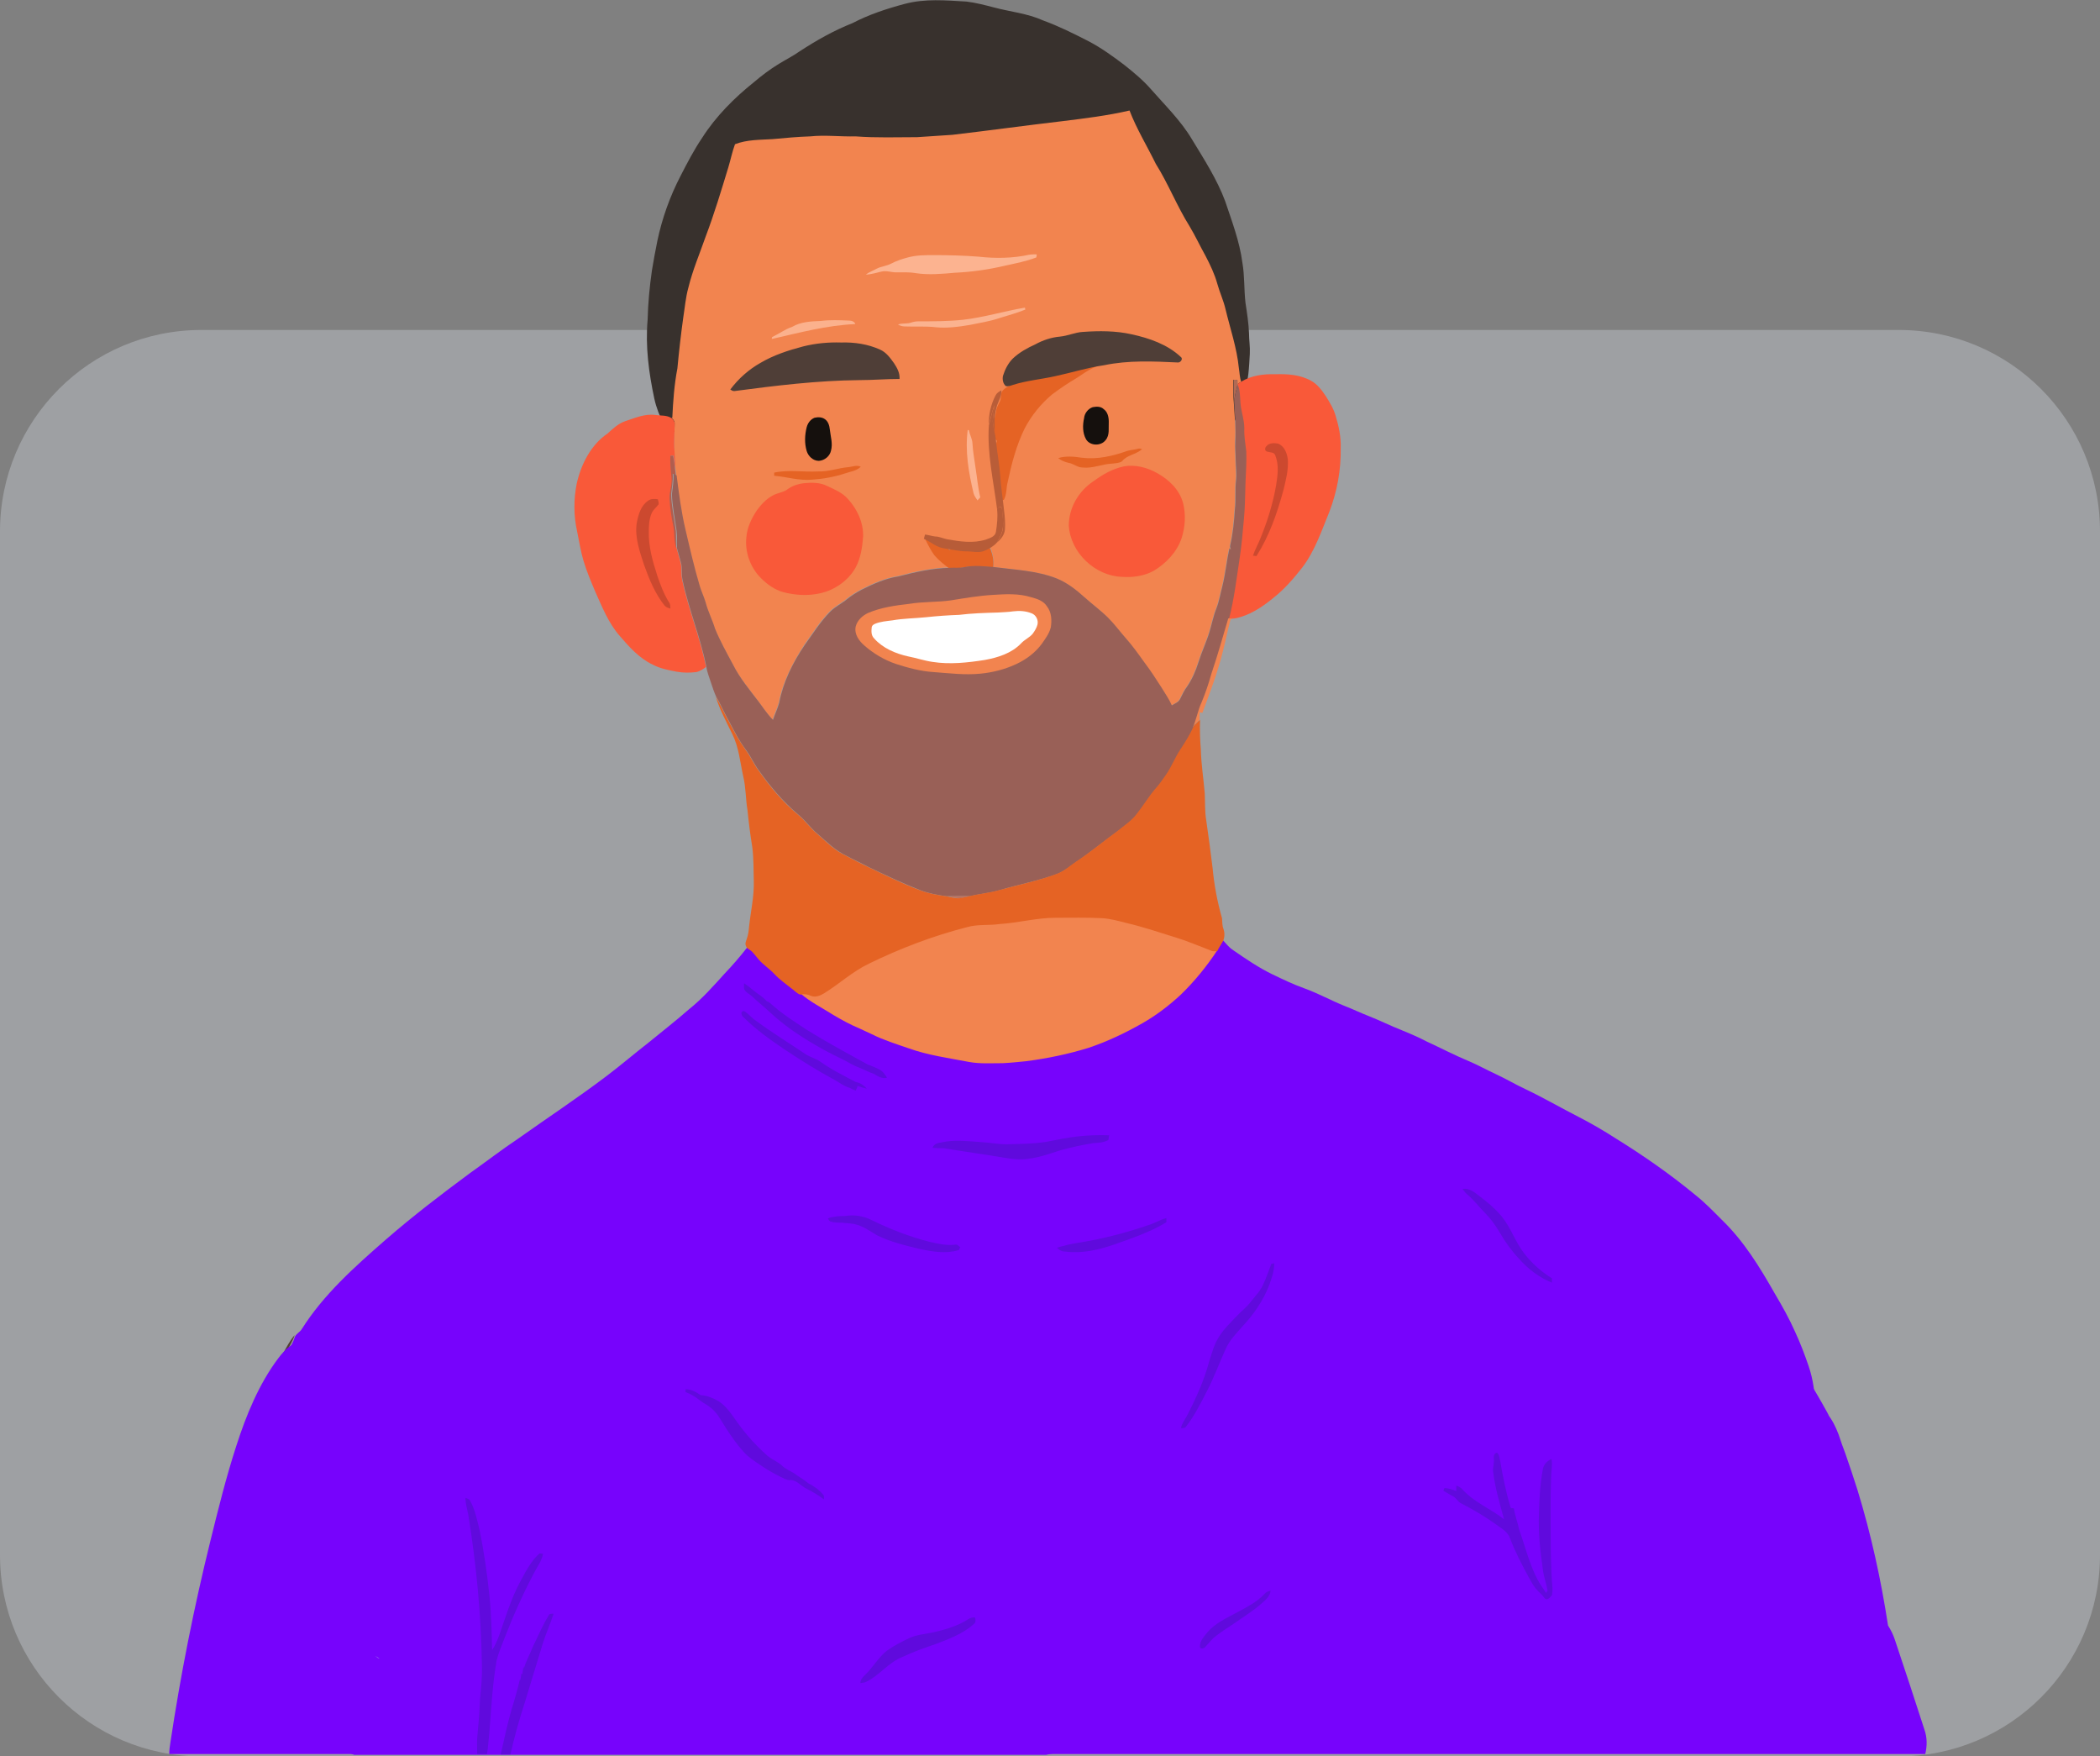 <svg version="1.1" id="Layer_1" xmlns="http://www.w3.org/2000/svg" x="0" y="0" viewBox="0 0 536 448.2" style="enable-background:new 0 0 536 448.2" xml:space="preserve"><rect x="0" y="0" width="536" height="448.2" fill="#808080" stroke="none"/><style>.st3{fill:#7703fc}.st6{fill:#f2844f}.st7{fill:#e56324}.st8{fill:#f95939}.st15{fill:#4f3e37}.st16{fill:#b95d38}.st17{fill:#15100d}.st18{fill:#cc492f}.st20{fill:#600add}</style><g style="opacity:.35"><path d="M484.6 448.2H51.4C23 448.2 0 425.2 0 396.8V135.6c0-28.4 23-51.4 51.4-51.4h433.2c28.4 0 51.4 23 51.4 51.4v261.2c0 28.4-23 51.4-51.4 51.4z" style="fill:#d6dce5"/></g><path d="M230.9 1c5.2-1.4 10.5-.9 15.8-.6 2.4.3 4.7.9 7 1.5 4.1 1.1 8.5 1.5 12.5 3.3 4.1 1.5 7.9 3.4 11.8 5.4 3.2 1.7 6.1 3.8 9 6 2.4 1.9 4.8 3.9 6.8 6.2 3.6 4.1 7.6 8 10.4 12.7 3.1 5.1 6.4 10.2 8.5 15.8 1.7 5.1 3.7 10.3 4.4 15.7.6 3.4.4 6.9.8 10.3.4 2.6.8 5.2.9 7.8 0 1.7.3 3.4.2 5.2-.2 3.4-.3 6.9-1.5 10.1-.5 1.4-1.1 2.7-1.5 4.2-.3 1.1-.4 2.2-1 3.1-.4.2-1.1.3-1.4-.2-.6-1.2-.4-2.6-.5-3.9-.1-1.2-.1-2.4-.2-3.7 0-.8-1.1-1.1-.9-2 .3-1.7.3-3.4.2-5.1-.4-.1-.8-.3-1.3-.4 0-2.4-.5-4.7-.8-7.1-.5-3.1-1.1-6.3-1.7-9.4-.4.2-.9.4-1.3.5-.7-.5-.6-1.4-.8-2.1-.1-.9-.5-1.7-.9-2.4-3.7-7.3-7.3-14.7-11.8-21.6-.6-.9-1.7-1.4-2.3-2.4-1.5-2.4-2.9-4.7-4.6-7-.7-1-1.5-2-2-3.1-.4-.8-.1-1.6-.2-2.4-1.2-.9-2.2-2.1-3.4-2.9-.7 1-1.6 1.9-2.7 2.4-3.6.9-7.2-1.2-10.8-.5-2 .4-4.1.3-6.1.5-.8.6-1.5 1.4-2.5 1.7-1.8.7-3.9.8-5.8 1-7.2.8-14.4 1.4-21.5 1.8-4.3.1-8.7.1-13 0-1.3-.1-2.6-.2-3.8-.7-.8-.3-1.5-.9-2.1-1.4-1.4.8-2.5 2-4.2 2.3-2 .6-4.1-.6-5.3-2.1-1.1.1-2.1.4-3.2.6-.9 0-1.2.9-1.6 1.5-5.7 9.2-11 18.7-14.8 28.9-1.6 4.1-2.9 8.3-3.9 12.5-1.5 5.8-2.4 11.8-3.2 17.7-.2 1.2-.3 2.5-1 3.6-.5.8-1.3 1.2-2 1.7.2 1.3.9 2.5.8 3.9 0 1.3-1.3 2.5-2.6 2.3-1-.1-1.8-.9-2.3-1.8-1.1-2.1-2-4.4-2.5-6.7-1.4-6.6-2.3-13.3-1.7-20.1.1-4.2.5-8.4 1.1-12.6.4-2.5.9-5.1 1.4-7.6 1.2-5.7 3.2-11.3 5.9-16.5 1.7-3.3 3.4-6.6 5.5-9.7 3.5-5.5 8.2-10.2 13.2-14.2 2-1.7 4.1-3.3 6.4-4.7 1.8-1.1 3.6-2 5.3-3.2 4.3-2.8 8.7-5.3 13.5-7.2 4.2-2.2 8.8-3.7 13.3-4.9z" style="fill:#38312d"/><path class="st3" d="M62.2 422.3c.8 2.4 1.1 5 1.6 7.6.2 1.7 1.1 3.2 2.2 4.4 1.8 1.9 4.2 3.2 6.4 4.7 5.3 3.6 11.1 6.6 17.2 8.5.3.1.5.2.8.3H267c1.3-.3 2.6-.5 3.9-.8 22.1-4.6 44.2-9.7 65.8-16.4 16.4-5.1 32.4-11.3 48.3-17.8 7.8-3.3 15.7-6.7 23.2-10.7 6-3.2 11.8-6.6 17.6-10.1 6.8-4.3 13.6-8.6 19.6-14 3-2.6 5.8-5.3 8.5-8.1 1.5-1.7 2.9-3.5 4.4-5.1.7-.9 2-.4 2.9-1 1.4-1 2.1-2.7 2.1-4.4 0-3.7-.5-7.4-1.7-10.9-1-2.9-2.1-5.8-3.4-8.6-1.5-3.4-3.3-6.6-5.2-9.8-3.8-6.7-7.9-13.4-13.5-18.8-2.2-2.2-4.3-4.4-6.7-6.3-6.4-5.3-13.3-10.1-20.4-14.5-3.1-2-6.2-3.8-9.5-5.5-4.5-2.3-8.8-4.8-13.4-7-2.6-1.2-5.1-2.7-7.7-3.9-2.4-1.1-4.7-2.4-7.1-3.4-3.6-1.5-7-3.3-10.5-4.9-2.1-1.1-4.2-2-6.4-2.9-2.8-1.1-5.6-2.5-8.4-3.6-2.1-.8-4.1-1.8-6.2-2.6-3.5-1.4-6.7-3.2-10.3-4.5-2.8-1-5.5-2.3-8.2-3.6-3.5-1.7-6.7-3.9-9.9-6.1-1.6-1-2.5-2.8-4.1-3.8-.7-.4-1.2-1-2-1.2-1.4-.1-2.4 1.1-3.7 1.3-1.1.1-2.1-.2-3.2-.5-2.3-.7-4.7-1.2-7-2-.6 2.4-1.6 4.7-2.5 7-.5 1.3-1.6 2.4-2.9 2.7-1.5.3-3-.4-4.4-.7-1.7-.5-3.4-1.4-4.1-3.1-.7-1.5.2-3.2-.2-4.7s0-3.1.8-4.4c-3.8-.7-7.5-1.4-11.3-1.8-6.8-.8-13.6-1.4-20.4-1.4-6.7-.1-13.3.6-19.9 1.6-5.6.8-11.2 1.9-16.7 3.2-4.7 1.1-9.4 2.3-13.8 4.1-.9.3-1.6.8-2.5 1-.9-.3-1.7-1-2.7-.8-1.6.1-2.6 1.6-3.5 2.8-1.8 2.3-3.7 4.5-5.7 6.6-2.9 3.2-5.8 6.5-9.2 9.2-3.3 2.9-6.8 5.6-10.2 8.4-3.6 2.8-7.1 5.8-10.8 8.6-7.4 5.6-15 10.6-22.6 16-4.2 2.8-8.2 5.9-12.3 8.8-7.3 5.4-14.5 10.9-21.4 16.9-7.9 6.9-15.9 14-21.5 22.9-.5.8-1.5 1.2-1.8 2.1-.4 1.4-1.3 2.7-1.9 4-1.7 3.2-3.2 6.4-4.6 9.7-.6 1.4-1.1 2.9-1.8 4.3-1.6 4.3-2.3 8.8-3.2 13.3-1.2 5.9-2.1 11.9-2.5 17.9-.5 5.2-.8 10.5-.7 15.7 0 3.2 0 6.4.3 9.6.2 1.7.7 4.1 1.4 6.5z"/><path d="M75.2 340.7c-.4 1.4-1.3 2.7-1.9 4-1.7 3.2-3.2 6.4-4.6 9.7-.6 1.4-1.1 2.9-1.8 4.3.7-2.1 1.5-4.1 2.2-6.2.8-2.4 1.7-4.8 3.1-7 .9-1.7 1.8-3.4 3-4.8z" style="fill:#533f37"/><path class="st3" d="M491.4 447.6c.5-2.1.5-4.2-.2-6.2-2.5-7.7-5-15.4-7.6-23.1-.4-1.2-1-2.4-1.7-3.5-1.8-11.7-4.3-23.2-7.8-34.6-1-3.1-2-6.2-3.1-9.3-.6-1.6-1.2-3.2-1.7-4.8-.8-2.1-1.6-3.7-3-5.5 1 1.3.3.3-.1-.5-1.6-2.9-3.3-5.8-5.1-8.7-1.9-3.1-3.6-6-5.2-8.7-3.8-6.6-13.7-2.1-12 5.1.9 4.1 2.2 8.2 3.6 12.2 0 .1.1.2.1.3-4.2.7-8.5 3.6-9.4 8-.3 1.4-.5 2.7-.7 4h-.1c-5.1.2-9.3 3.4-10.9 8.3-1.1 3.5-1.9 7.1-2.3 10.7-.1 0-.3 0-.4.1-3.9.7-7.7 1.9-11.5 2.9-4.2 1.1-8.4 2.1-12.6 3.1-16.7 4.1-67 15.3-75.5 17-1.1 0-2.2.2-3.2.7-2.5 1-4.6 2.1-6.2 4.3-.4 0-9.6 1-13.7 1.4-8.1.7-16.1 1.3-24.2 1.8-16.3 1-32.6 1.6-48.9 2-32.7.7-65.4.3-98 0-9-.1-18.1.1-27.1-.2-.9 0-1.9-.1-2.8-.2-.3-.1-.7-.1-.8-.1-.8-.2-1.5-.4-2.2-.6.1 0 .1.1.2.2-.1-.1-.2-.1-.3-.2-.2-.1-.3-.1-.5-.2-.1 0-.2-.1-.2-.1l-.3-.3s-.1 0-.1-.1l-.4-.4v-.2c.3-4.1-2.5-7.9-5.9-9.8v-.1c.2-3.5-1.9-7.1-4.8-9.2v-.6c0-2.2-.6-4.3-1.8-6l1.2-8.1c1.8-11.3 3.9-22.6 6.4-33.7 1.2-5.2-1.2-10.5-6.2-12.6-5.3-2.2-10.1.1-13.3 4.4-5 6.6-8.3 14.7-10.8 22.5-2.6 8-4.6 16.1-6.6 24.2-4.2 17-7.6 34.1-10.2 51.4-.2 1.1-.3 2.1-.3 3h448.2zM95.8 422.8c.1.1.3.2.3.3l-.3-.3zm-7.2 11.9c.1-.2.2-.3.2-.5.3-.6.7-.9-.3.6l.1-.1z"/><path d="M96.9 423.3c.1 0 .1 0 0 0-.5-.4-.9-.6-1-.6.1.1.1.1.2.1.2.2.6.4.8.5z" style="fill:#aed4db"/><path class="st6" d="M271.3 30.9c5.7-.7 11.4-1.4 17-2.7 1.8 4.7 4.5 9.1 6.7 13.6 3.2 5.1 5.4 10.8 8.6 15.9 1.5 2.5 2.7 5.1 4.1 7.6 1.2 2.3 2.3 4.6 3 7.1.6 2.2 1.6 4.3 2.1 6.5 1.2 5 2.9 9.9 3.4 15 .2 1.2.2 2.4.6 3.5-.3.2-.7.4-1 .7V97c-.3 0-.6 0-1-.1-.1 1.9-.1 3.7.1 5.6.2 3.4.6 6.8.3 10.3 0 1.5.1 2.9.1 4.4 0 1.8.3 3.6.1 5.3-.3 2.5 0 5-.3 7.4-.2 3.1-.5 6.3-1.2 9.3-.1.4.1.7.2 1.1l-.4-.4c-.7 3.2-1 6.5-1.8 9.7-.5 1.9-.8 3.8-1.5 5.6-.8 2-1.2 4.1-1.8 6.1-.8 2.6-2 5.1-2.8 7.7-.7 2.2-1.6 4.3-2.9 6.2-.7.9-1.2 2-1.7 3-.4 1-1.4 1.3-2.2 1.8-.7-1.6-1.7-3-2.6-4.5-1.4-2.2-2.9-4.4-4.5-6.6-1.6-2-3-4.2-4.7-6.1-1.5-1.7-2.8-3.5-4.4-5.1-1.9-2-4.1-3.5-6.1-5.3-2.1-1.9-4.4-3.7-7.1-4.8-5.1-2-10.7-2.2-16-2.9.1-1.6-.1-3.2-.7-4.7-.2-.4-.6-.8-1.1-.7-.8.3-1.4 1-2.2 1-1.4.1-2.7-.5-4.1-.5-1-.1-2.1.1-3.1.4-.7-.7-1.3-1.4-2-2.1-.8-.8-2-1.2-3.1-1.2-.4.2-.7.5-1 .7.7 1.3 1.3 2.8 2.3 3.9 1.1 1.3 2.4 2.3 3.7 3.3-4.5.1-8.8 1.1-13.1 2.2-3.3.5-6.4 1.9-9.4 3.4-1.3.7-2.6 1.5-3.7 2.4-1.3 1.1-3 1.9-4.2 3.1-2.6 2.6-4.5 5.7-6.6 8.6-2.9 4.5-5.5 9.4-6.5 14.7-.4 1.5-1.1 2.9-1.6 4.4-1.4-1.4-2.5-3.1-3.7-4.7-2.3-3.1-4.8-6-6.5-9.4-1.6-3-3.3-6-4.6-9.2-.7-2.3-1.8-4.4-2.4-6.7-.4-1.4-1.1-2.8-1.5-4.2-1.4-4.7-2.5-9.5-3.6-14.2-1.1-4.6-1.7-9.3-2.3-14-.1-.5-.1-1.1-.2-1.6-.1-2.5-.4-4.9-.3-7.4 0-1.4.1-2.8.1-4.2 0-.6-.4-1-.8-1.4h.2c.2-4.2.5-8.5 1.3-12.6.4-4.3.9-8.7 1.5-13 .4-2.5.6-5.1 1.3-7.6 1.1-4.5 2.9-8.7 4.4-13 2.2-5.8 4-11.8 5.8-17.7.6-2 1-4 1.7-5.9 3.1-1.2 6.4-1.1 9.6-1.3 3.2-.3 6.4-.6 9.6-.7 3.8-.4 7.7.1 11.6 0 5.2.4 10.5.2 15.7.2l9-.6c9.4-1.1 18.8-2.4 28.2-3.5z"/><path class="st7" d="M279.3 91.9c.6-.1 1.3-.4 1.8.2-.1 1-1.2 1.3-1.9 1.7-1.6.7-2.9 1.7-4.3 2.6-2.2 1.3-4.3 2.7-6.3 4.2-2.9 2.4-5.4 5.5-7.1 8.8-2.1 4.3-3.3 8.9-4.3 13.6-.4 1.5-.2 3.2-1 4.6-.4-.1-1.1-.1-1.2-.6-.4-1.5-.7-3-.6-4.6-.2-1.4-.2-2.8-.3-4.1-.4-1.9-.3-4 .4-5.8-.6-.5-1.2-1.2-1.2-2 0-1.8.6-3.6.9-5.3.1-1 .5-1.8 1-2.7.5-.9 0-2.1.8-2.9.9-1 2.3-1.3 3.3-2.1 1.8-1.4 4-1.8 6.2-2.4 1.6-.4 3.1-.9 4.7-1.2.8-.2 1.5.4 2.1.9 2.2-.9 4.5-2.1 7-2.9z"/><path class="st8" d="M316.8 97.4c2.6-1.6 5.7-2 8.7-1.9 3.1-.1 6.4.1 9.2 1.7 1.6.9 2.7 2.4 3.7 3.9 1 1.6 2 3.2 2.5 5 .8 2.6 1.4 5.4 1.3 8.2.1 5.6-.9 11.1-2.9 16.3-2 4.9-3.7 10-6.9 14.2-2.2 2.8-4.5 5.5-7.3 7.7-2.9 2.4-6.2 4.6-9.9 5.3-.6.1-1.2.1-1.8.1 1.3-5 1.9-10.2 2.7-15.4.5-3.3.8-6.7 1.1-10.1.3-3.1.3-6.1.4-9.2.2-2.7.3-5.3.2-8 0-2-.4-3.9-.4-5.9 0-2.3-.9-4.5-1-6.7-.1-1.5-.1-3.1-.7-4.5.5-.3.8-.5 1.1-.7z"/><path d="M314.9 96.9c.3 0 .6 0 1 .1v1c-.3 1.5-.8 3-.9 4.5-.2-1.8-.2-3.7-.1-5.6z" style="fill:#b16a54"/><path class="st8" d="M159.5 107.5c2.5-.8 5.1-2 7.8-1.6 1.4.2 2.9 0 4.1.8.4.4.8.8.8 1.4 0 1.4-.1 2.8-.1 4.2-.1 2.5.3 4.9.3 7.4-.2-1.1-.4-2.3-.5-3.4h-.7c-.1 1.9.2 3.7.3 5.6.2 1.8-.6 3.6-.5 5.4.1 2.4.5 4.8 1 7.2.4 1.8.2 3.7.7 5.4.3 1.2.7 2.4 1 3.6.4 1.4.1 3 .4 4.4 1.6 7.6 4.6 14.7 6.1 22.3-.7.5-1.5 1.1-2.5 1.3-1.7.2-3.3.2-5-.1-2.1-.4-4.2-.8-6.1-1.8-3.4-1.6-6-4.5-8.4-7.3-2.9-3.3-4.5-7.4-6.3-11.4-1.1-2.6-2.2-5.2-3-7.9-.7-2.4-1.1-5-1.6-7.4-.9-4-.9-8.2-.1-12.2 1.1-4.9 3.6-9.9 7.9-12.8 1.3-1.2 2.7-2.5 4.4-3.1z"/><path d="M171.1 116.3h.7c.2 1.1.4 2.3.5 3.4.1.5.1 1.1.2 1.6-.3-.1-.5-.3-.8-.4.1 1.8-.2 3.5-.4 5.2.1 3.2.8 6.3 1.2 9.4.1 1.5 0 2.9.1 4.4-.6-1.8-.4-3.6-.7-5.4-.5-2.4-.9-4.8-1-7.2-.1-1.8.7-3.6.5-5.4-.2-1.9-.4-3.8-.3-5.6z" style="fill:#b15d4e"/><path class="st7" d="M236.2 137.7c.3-.3.6-.5 1-.7 1.1 0 2.3.3 3.1 1.2.7.7 1.3 1.4 2 2.1 1-.3 2-.5 3.1-.4 1.4.1 2.7.6 4.1.5.9 0 1.5-.7 2.2-1 .5 0 .9.3 1.1.7.6 1.5.9 3.1.7 4.7-2.5-.2-5-.5-7.5 0-1.3.3-2.6.1-3.8.2-1.3-1-2.6-2-3.7-3.3-.9-1.2-1.6-2.6-2.3-4z"/><path d="M317.6 109.3c0-2.3-.9-4.5-1-6.7-.1-1.5-.1-3.1-.7-4.5V98c-.3 1.5-.8 3-.9 4.5.2 3.4.5 6.8.3 10.3-.1 1.5.1 2.9.1 4.4 0 1.8.3 3.6.1 5.3-.3 2.5 0 5-.3 7.4-.2 3.1-.5 6.3-1.2 9.3-.1.4.1.7.2 1.1l-.4-.4c-.7 3.2-1 6.5-1.8 9.7-.5 1.9-.8 3.8-1.5 5.6-.8 2-1.2 4.1-1.8 6.1-.8 2.6-2 5.1-2.8 7.7-.7 2.2-1.6 4.3-2.9 6.2-.7.9-1.2 2-1.7 3-.4 1-1.4 1.3-2.2 1.8-.7-1.6-1.7-3-2.6-4.5-1.4-2.2-2.9-4.5-4.5-6.6-1.5-2.1-3-4.2-4.7-6.1-1.5-1.7-2.8-3.5-4.4-5.1-1.9-1.9-4.1-3.5-6.1-5.3-2.1-1.9-4.4-3.7-7.1-4.8-5.1-2-10.7-2.2-16-2.9-2.5-.2-5-.5-7.5 0-1.3.3-2.6.1-3.8.2-4.5.1-8.8 1.1-13.1 2.2-3.3.5-6.4 1.9-9.4 3.4-1.3.7-2.6 1.5-3.7 2.4-1.3 1.1-3 1.9-4.2 3.1-2.6 2.6-4.5 5.7-6.6 8.6-3 4.4-5.5 9.4-6.5 14.7-.4 1.5-1.1 2.9-1.6 4.4-1.4-1.4-2.5-3.1-3.7-4.7-2.3-3-4.8-6-6.5-9.4-1.6-3-3.3-6-4.6-9.2-.7-2.3-1.8-4.4-2.4-6.7-.4-1.4-1.1-2.8-1.5-4.2-1.4-4.7-2.5-9.5-3.6-14.2-1.1-4.6-1.7-9.3-2.3-14-.3-.1-.5-.3-.8-.4.1 1.8-.2 3.5-.4 5.2.1 3.2.8 6.3 1.2 9.4.2 1.5 0 2.9.1 4.4.3 1.2.7 2.4 1 3.6.4 1.4.1 3 .4 4.4 1.6 7.6 4.6 14.7 6.1 22.3.2 1.4.8 2.8 1.2 4.1.4 1.2.8 2.4 1.3 3.5.9 1.4 1.5 2.9 2.3 4.4l2.4 4.5c.9 1.7 1.9 3.3 3 4.8 1.2 1.6 2 3.5 3.2 5.1 2.9 4.1 6.2 8 10.1 11.3 1.8 1.5 3.1 3.4 4.9 4.9 2.3 2 4.6 4.3 7.4 5.6 1.8 1 3.7 1.8 5.5 2.8 4.4 2.1 8.8 4.2 13.4 6 2.1.8 4.4 1.2 6.6 1.5 2 0 3.9-.1 5.9 0 2.5-.6 5.1-.8 7.5-1.5 4.9-1.5 10-2.4 14.9-4.2 1.8-.7 3.3-2 4.9-3.1 3.7-2.5 7.1-5.4 10.7-7.9 1.7-1.4 3.6-2.6 4.9-4.4 1.6-1.9 2.8-4.2 4.5-6.1 1-1.2 2-2.5 2.9-3.8 1.4-2.1 2.4-4.4 3.7-6.5 1.2-1.8 2.3-3.6 3.2-5.5 1-2.1 1.3-4.4 2.3-6.5 1-2.4 1.8-4.8 2.5-7.3 1.5-4.6 2.8-9.3 4.2-14 1.3-5 1.9-10.2 2.7-15.4.5-3.3.8-6.7 1.1-10.1.3-3.1.3-6.1.4-9.2.1-2.7.3-5.3.2-8-.2-1.9-.6-3.9-.5-5.9z" style="fill:#996057"/><path class="st6" d="M253.5 151.8c3.2-.2 6.5-.4 9.7.6 1.5.4 3.1.9 4 2.3 1.2 1.5 1.3 3.6 1 5.4-.4 1.6-1.4 2.9-2.3 4.2-1.7 2.3-4 4-6.6 5.2-2.8 1.3-5.9 2.1-9 2.4-4 .4-8-.1-12-.4-3.3-.2-6.6-1.1-9.7-2.1-2.9-1-5.6-2.6-7.9-4.6-1.4-1.2-2.7-2.9-2.3-4.9.4-1.6 1.7-2.8 3.2-3.5 3.3-1.4 6.9-1.9 10.4-2.3 3.6-.6 7.2-.4 10.7-.9 3.7-.6 7.3-1.2 10.8-1.4zM313.5 157.8c.6 0 1.2 0 1.8-.1-.5.1-1.2 0-1.3.7-.7 2.6-1.2 5.3-1.9 7.9-1.3 5.3-3.3 10.5-5.2 15.6-.2 0-.4-.1-.7-.1v1.9c-.7.5-1.3 1.2-1.8 2 1-2.1 1.3-4.4 2.3-6.5 1-2.4 1.8-4.8 2.5-7.3 1.6-4.7 2.9-9.4 4.3-14.1z"/><path d="M304.3 217c.4-.1.4.5.1.7-.3 0-.4-.6-.1-.7z" style="fill:#ec814b"/><path d="M304.8 220.9c.3 0 .4.2.2.5-.4-.1-.5-.2-.2-.5z" style="fill:#ed8650"/><path d="M241.6 228.7c2 0 3.9-.1 5.9 0-.8.2-1.5.4-2.3.5-1.3 0-2.5-.3-3.6-.5z" style="fill:#be715c"/><path class="st6" d="M255.1 235.6c4.8-.3 9.5-1.6 14.3-1.6 3.9 0 7.9-.1 11.8.1 2.1.1 4.2.7 6.2 1.2 4.3 1 8.4 2.4 12.6 3.7 3 .9 6 2.2 8.9 3.3.5.3 1.2.3 1.8.2-2.7 4.1-5.8 7.9-9.3 11.3-3 2.8-6.3 5.3-9.8 7.3-4.4 2.5-9 4.7-13.8 6.3-5.2 1.6-10.5 2.7-15.9 3.4-2 .2-3.9.4-5.9.5-2.9 0-5.8.2-8.6-.3-5.2-1-10.5-1.7-15.5-3.5-3.2-1.1-6.4-2.1-9.4-3.6-1-.5-2-.9-3-1.4-2.4-1-4.6-2.2-6.8-3.5-2.8-1.8-5.9-3.3-8.4-5.5.9-.2 1.9-.1 2.7.3 1.2.5 2.4 0 3.4-.6 3.9-2.4 7.3-5.7 11.5-7.6 8-4 16.4-7.1 25-9.3 2.6-.7 5.5-.3 8.2-.7z"/><path class="st7" d="M312.3 237.1c-.4-.9-.3-1.9-.4-2.8-1.2-4.2-2-8.5-2.4-12.8-.5-4-1-8-1.6-12-.4-2.3-.3-4.7-.4-7-.3-3.7-.9-7.4-1-11.2-.2-2.5-.3-5.1-.2-7.6-.7.5-1.3 1.2-1.8 2-.9 1.9-2 3.7-3.2 5.5-1.4 2.1-2.3 4.5-3.7 6.5-.9 1.3-1.8 2.6-2.9 3.8-1.6 1.9-2.9 4.1-4.5 6.1-1.3 1.8-3.2 3-4.9 4.4-3.6 2.6-7 5.5-10.7 7.9-1.6 1.1-3 2.4-4.9 3.1-4.8 1.8-9.9 2.8-14.9 4.2-2.5.7-5 .9-7.5 1.5-.8.2-1.5.4-2.3.5-1.2.1-2.4-.3-3.5-.5-2.2-.3-4.5-.7-6.6-1.5-4.6-1.7-9-3.9-13.4-6-1.8-.9-3.7-1.8-5.5-2.8-2.9-1.3-5.1-3.6-7.4-5.6-1.8-1.5-3.1-3.4-4.9-4.9-3.9-3.2-7.2-7.2-10.1-11.3-1.2-1.6-2-3.5-3.2-5.1-1.1-1.6-2.1-3.1-3-4.8l-2.4-4.5c-.8-1.5-1.4-3-2.3-4.4 1 3.3 2.7 6.4 4.2 9.5 1.7 3.4 2 7.2 2.8 10.8.7 2.9.6 5.8 1.1 8.7.3 3.1.7 6.2 1.2 9.3.4 2.9.3 5.9.4 8.8.1 3.9-.8 7.7-1.2 11.5-.1 1.1-.2 2.1-.6 3.2-.2.6-.5 1.2-.2 1.8.2.7 1 .9 1.5 1.4.6.6 1.1 1.3 1.7 2 1.2 1.4 2.8 2.4 4.1 3.8 1.3 1.4 2.9 2.5 4.4 3.7.7.5 1.3 1.2 2.1 1.5.9-.2 1.9-.1 2.7.3 1.2.5 2.4 0 3.4-.6 3.9-2.4 7.3-5.6 11.5-7.6 8-3.9 16.4-7.1 25-9.3 2.7-.8 5.6-.4 8.3-.8 4.8-.3 9.5-1.6 14.3-1.6 3.9 0 7.9-.1 11.8.1 2.1.1 4.2.7 6.2 1.2 4.3 1 8.4 2.4 12.6 3.7 3 .9 6 2.2 8.9 3.3.5.3 1.2.3 1.8.2.4-.9 1-1.7 1.5-2.6.4-1 .4-2.1.1-3z"/><path class="st15" d="M276.4 84.7c4.1-.3 8.4-.3 12.4.6 4.6 1 9.2 2.6 12.6 5.8.6.4 0 1.4-.7 1.4-6.3-.3-12.7-.6-18.9.7-4.2.6-8.3 1.9-12.5 2.8-3.6.8-7.2 1.1-10.7 2.2-.6.2-1.3.5-1.9.3-.7-.6-.9-1.7-.7-2.6.5-1.6 1.3-3.2 2.5-4.4 1.7-1.6 3.7-2.7 5.7-3.6 2-1.1 4.1-1.8 6.3-2 2.1-.2 3.9-1.1 5.9-1.2zM205 88.4c3.2-.8 6.4-1.1 9.7-1 3.4-.1 6.8.4 9.9 1.8 1.6.7 2.6 2.1 3.6 3.5.8 1.2 1.5 2.5 1.4 4-3.4 0-6.8.3-10.3.3-10.7.1-21.3 1.4-31.9 2.8-.4 0-.7-.2-1-.4 2.1-2.8 4.7-5.1 7.7-6.8 3.4-2 7.1-3.2 10.9-4.2z"/><path class="st16" d="M254.1 100.9c.3-.6.9-1 1.5-1.3.1 1.7-1 3-1.3 4.6-.6 2-.4 4.1-.4 6.1-.3-1-.5-2-.5-3.1.1-1.3.3-2.5.4-3.8-.6 1.6-.9 3.2-1.4 4.9-.1-2.4.5-5.1 1.7-7.4z"/><path class="st16" d="M252.4 108.5c.5-1.6.7-3.3 1.4-4.9-.1 1.3-.3 2.5-.4 3.8 0 1 .2 2.1.5 3.1.2.9.3 1.9.4 2.8.3 2.7.8 5.4 1 8.1.2 3.1.7 6.1 1 9.1.2 1.5.3 3.1.2 4.6-.1 1.4-1.1 2.6-2.1 3.4.8-1.3 1.6-2.7 1.6-4.2.1-1.6-.2-3.2-.3-4.8-.3-.1-.5-.2-.7-.2-.2.2-.3.5-.5.7-.9-7.2-2.6-14.3-2.1-21.5z"/><path class="st17" d="M278.9 103.9c1-.2 2.1-.2 2.8.5 1 .7 1.3 2 1.3 3.2-.1 1.6.3 3.4-.8 4.7-1.2 1.6-4 1.5-5-.2-.9-1.6-.9-3.6-.5-5.4.1-1.2 1-2.4 2.2-2.8zM207.9 106.6c.9-.2 1.9-.2 2.7.4s1.1 1.6 1.2 2.6c.2 1.8.8 3.6.3 5.4-.3 1.4-1.6 2.5-3.1 2.6-1.5 0-2.7-1.2-3.1-2.5-.6-2-.5-4.1 0-6.1.3-1.1 1-2 2-2.4z"/><path class="st18" d="M323.2 113.9c.7-.9 2-.9 3-.7 1.6.6 2.3 2.4 2.5 4 .2 2.7-.5 5.3-1.1 7.8-1.6 5.9-3.6 11.7-6.9 16.9-.3 0-.6-.1-.9-.1.5-1.5 1.3-2.9 1.9-4.4 1.8-4.4 3.2-8.9 4-13.5.4-2.5.8-5.2-.2-7.7-.3-.9-1.4-.7-2.2-1-.5-.2-.5-.9-.1-1.3zM165.4 127.8c.7-.6 1.7-.5 2.5-.4.1.4.3.9.2 1.3-.5.7-1.3 1.3-1.7 2.1-.7 1.5-.8 3.2-.8 4.8-.1 3.9 1 7.7 2.2 11.4.8 2.3 1.6 4.5 2.9 6.6.4.5.4 1.1.4 1.7-.6-.2-1.1-.3-1.5-.8-2.4-3-3.9-6.7-5.2-10.3-1.1-3.4-2.4-7-1.9-10.6.4-2.3 1.1-4.6 2.9-5.8z"/><path d="M255 129.3c.2.1.5.2.7.2.2 1.6.4 3.2.3 4.8-.1 1.5-.8 2.9-1.6 4.2-.8.9-1.9 1.5-3 2-1.5.7-3.1.2-4.6.2-2 0-4-.5-6-.8-1.9-.3-3.3-1.7-5-2.4.1-.4.2-.7.3-1.1.9.1 1.7.4 2.6.5 1 0 2 .5 3 .7 3.3.6 6.7 1.1 9.9.1 1-.4 2.4-.7 2.6-2 .3-1.9.5-3.8.3-5.7.1-.3.3-.5.5-.7z" style="fill:#b75c38"/><path class="st20" d="M192 254.3c1.5 1.4 3 2.6 4.5 4 1.7 1.6 3.5 3 5.4 4.4 4 2.8 8.3 5.3 12.7 7.4 1.5.7 3 1.7 4.6 2.3 1.3.5 2.5 1.2 3.8 1.6 1 .6 2.2 1.4 3.4 1-.5-.8-1.1-1.7-2-2.1-.9-.5-2-.9-3-1.3-5.1-2.8-10.3-5.6-15.3-8.7-3.2-2.1-6.5-4.2-9.4-6.8-.3-.3-.6-.5-1-.6-.9-1.1-2.2-1.8-3.3-2.7-.8-.7-1.6-1.3-2.5-1.9v1.1c0 1.1 1.4 1.6 2.1 2.3zM189.8 259.6c3.2 3.2 6.9 5.8 10.6 8.3 4.1 2.7 8.2 5.3 12.5 7.6 1.3.7 2.5 1.7 4 2.1.5.3.9.5 1.5.7.2-.4.4-.8.5-1.2.8.3 1.5.5 2.3.7-.7-.9-1.7-1.5-2.8-1.7-3-1.6-6.1-3.1-8.9-5.1-1.2-.9-2.7-1.2-3.9-2-4.3-2.9-8.7-5.6-12.9-8.7-1-.7-1.7-1.7-2.8-2.3-1.1 0-.6 1.3-.1 1.6zM279 291.7c1.3-.1 2.7-.1 3.9-.8.1-.4.1-.8.2-1.2-2.7-.1-5.4 0-8.1.3s-5.4.9-8.1 1.4c-3.3.5-6.6.5-10 .6-2.3 0-4.6-.5-7-.6-3.1-.2-6.4-.6-9.5.1-1 .1-2 .4-2.4 1.4 1 .1 1.9.1 2.9.1 5.3.9 10.6 1.6 15.9 2.5 1.9.3 3.7.5 5.6.2 2.7-.3 5.3-1.2 8-2.1 2.8-.8 5.7-1.4 8.6-1.9zM374.5 304.8c1.7 1.4 3 3.2 4.6 4.8 1.5 1.5 2.7 3.2 3.8 5.1 1.4 2.4 3 4.6 4.9 6.6 2.3 2.6 5.1 4.7 8.3 6v-1.1c-2.7-1.7-5.1-3.8-7.1-6.4-2.3-3-3.4-6.6-5.8-9.5-1.6-1.9-3.5-3.5-5.5-5-1.3-1-2.6-2.2-4.4-1.9.4.5.7 1 1.2 1.4zM234.7 318.7c3.3.7 6.7 1.3 10 .3.1-.2.3-.5.4-.7-.4-.3-.7-.8-1.2-.7-2.2.3-4.4-.2-6.6-.7-5.1-1.3-10-3.2-14.7-5.5-2.1-1.1-4.6-1.5-6.9-1.1-1.5 0-3 .1-4.4.6.2.3.3.7.7.8.9.3 1.9.3 2.9.3 1.2.2 2.5.1 3.7.5 1.9.5 3.5 1.7 5.2 2.7 3.4 1.7 7.2 2.6 10.9 3.5zM293.8 312.4c-5.2 1.8-10.6 3.3-16.1 4.3-2 .4-4.1.6-6.1 1.2-.6.1-1.2.3-1.8.5.6.7 1.4 1 2.3 1 4.3.5 8.5-.5 12.5-1.9 4.5-1.6 9-3.1 13.1-5.6v-1.1c-1.4.4-2.6 1.1-3.9 1.6zM324.5 322.5c-.7 1.8-1.3 3.6-2.1 5.3-.7 1.6-1.9 2.8-3 4.2-1.1 1.5-2.6 2.6-3.9 4-1.5 1.6-3.1 3.1-4.3 5-1.3 2-1.9 4.3-2.6 6.5-1.2 4.5-3.1 8.8-5.2 12.9-.6 1.4-1.6 2.5-2 4 .6.1 1.2 0 1.5-.6 2-2.6 3.5-5.6 5-8.5 1.9-3.6 3.3-7.5 5-11.2 1-2.2 2.7-3.9 4.2-5.6 2.9-3.1 5.4-6.7 6.9-10.7.6-1.7 1.3-3.6 1.2-5.5-.1.1-.4.2-.7.2zM396.1 403.5c-.2-3.6-.3-7.2-.3-10.7 0-5.2-.1-10.5.1-15.7 0-1.6.4-3.2.1-4.8-1.1.5-2 1.4-2.2 2.6-.7 3.7-.9 7.5-1 11.3-.2 4.8.3 9.5 1 14.3.2 1.8.9 3.6 1.2 5.4-.1.1-.3.4-.4.6-.7-1.2-1.6-2.3-2.2-3.5-2.1-4-3.1-8.4-4.6-12.5-.4-1.9-1.1-3.7-1.4-5.6-.3 0-.6-.1-.8-.1-1.2-3.9-2-8-2.7-12-.2-.7-.2-1.6-.8-2.1-.8.1-.9 1-.8 1.6.1 1.1-.3 2.1-.2 3.2.5 4.2 1.7 8.2 2.8 12.2-3.4-2.7-7.6-4.3-10.6-7.6-.4-.5-1-.8-1.6-1v1.4c-.9-.4-1.9-.7-3-.8-.1.2-.2.5-.3.7.8.5 1.7 1 2.6 1.5.7.4 1.1 1.3 1.9 1.7 3.3 1.7 6.5 3.6 9.5 5.8 1.2.8 2.5 1.7 3 3.1 1.3 3.4 3 6.7 4.8 10 .6 1 1.1 2.1 1.9 3 .7.8 1.6 1.5 2.2 2.4.7.6 1.3-.3 1.8-.8.3-1.4.1-2.5 0-3.6zM206.3 378.5c-.9-.8-2-1.4-3-2.1-1.1-.9-2.5-1.3-3.6-2.3-1.1-1.1-2.6-1.6-3.8-2.6-2.8-2.5-5.4-5.3-7.6-8.4-1.5-2-2.8-4.3-5-5.6-1.4-.8-2.9-1.4-4.5-1.5-1.1-.8-2.4-1.5-3.8-1.5 0 .2 0 .6-.1.7 1.4.5 2.7 1.3 3.8 2.2.9.7 1.9 1.1 2.8 1.9 1.5 1.2 2.4 2.9 3.4 4.5 1.5 2.4 3.1 4.7 5 6.8 1.3 1.4 2.9 2.4 4.4 3.4 1.6 1.1 3.2 2 5 2.9.7.3 1.4.8 2.2.8 1.7-.2 2.8 1.4 4.2 2.1 1.6.8 3.1 1.7 4.6 2.8 0-.5.1-1-.3-1.3-1-1.2-2.3-2.1-3.7-2.8zM123 424.9c.1 2.9-.2 5.9-.5 8.8-.1 3.3-.4 6.6-.7 9.8-.1 1.3 0 2.7 0 4.1h2.5c.3-1.8.4-3.7.6-5.5.5-6.2.8-12.5 1.9-18.6.5-1.8 1.2-3.5 1.9-5.3 2.2-5.7 4.7-11.3 7.6-16.8.8-1.6 2-3.1 2.3-4.9-.3 0-.6-.1-.9-.1-2.1 1.9-3.4 4.4-4.7 6.8-1.7 3.1-3 6.5-4.1 9.8-1 2.7-1.7 5.6-3.3 8.1-.1-4.7-.2-9.4-.7-14.1-.6-5.7-1.4-11.4-2.6-17-.6-2.4-1.1-4.9-2.3-7-.2-.5-.8-.6-1.2-.8 0 1.4.4 2.8.7 4.2 2.1 12.9 3.3 25.7 3.5 38.5zM316.4 411.1c-3 1.7-6.4 3-8.6 5.9-.8 1-1.7 2.1-1.5 3.4.2.4.9.3 1.2 0 .7-.7 1.4-1.6 2.1-2.3 1.7-1.5 3.6-2.6 5.5-3.9 2.4-1.7 4.9-3.2 7.1-5.2.9-.8 2-1.7 2.1-3.1-.6.1-1.2.4-1.6.9-1.8 1.9-4.1 3.1-6.3 4.3zM130.3 447.6c1-4.4 2.2-8.7 3.6-13 1.6-5.1 3.1-10.3 4.7-15.4.8-2.5 1.9-4.9 2.7-7.4-.5 0-1.1-.1-1.3.5-1.5 2.4-2.6 5.1-3.9 7.7-.8 2-1.8 3.8-2.4 5.8 0-.2-.1-.4-.1-.6l-.3 2.1c-.1-.1-.1-.2-.2-.3l-.3 1.8c0-.1-.1-.2-.1-.3-.6 2.6-1.3 5.1-2.1 7.6-1 3.5-1.8 7.1-2.6 10.7-.1.3-.1.6-.2.9h2.5v-.1zM247.1 413.2c-2.6 1.7-5.7 2.6-8.7 3.3-2.2.5-4.5.6-6.5 1.6-1.9.9-3.8 1.9-5.5 3.1-2.3 1.8-3.7 4.5-5.8 6.4-.5.5-1 1.1-1 1.9.4-.1.8-.1 1.2-.2 3.6-1.6 5.9-5.1 9.6-6.5 2.7-1.3 5.6-2.3 8.5-3.3 3.4-1.3 6.9-2.6 9.7-5.1.5-.4.4-1 .3-1.6-.7-.2-1.3.1-1.8.4z"/><path d="M262.7 65c.6-.1 1.3-.1 1.9-.1 0 .3 0 .5-.1.8-2.6 1-5.3 1.5-8 2.1-4.2 1-8.5 1.6-12.8 1.8-3.3.3-6.7.6-10 .1-1.7-.3-3.3-.2-5-.2-1.2 0-2.5-.5-3.7-.2-1.3.3-2.6.7-4 .8.8-.7 1.8-1 2.7-1.5 1.1-.6 2.5-.7 3.7-1.3 1.3-.7 2.8-1.2 4.3-1.6 2.2-.6 4.4-.6 6.6-.6 3.8 0 7.7.1 11.5.4 4.4.5 8.8.4 12.9-.5z" style="fill:#fcb390"/><path d="M245.8 81.6c5.3-.6 10.5-2.2 15.8-3.1 0 .1.1.4.1.5-2.2.9-4.5 1.5-6.7 2.2-2.4.8-4.9 1.2-7.4 1.7-2.9.5-5.9.9-8.8.6-2.6-.3-5.3-.1-7.9-.2-.6 0-1.2-.2-1.7-.5 1.1-.4 2.3-.1 3.4-.5.6-.2 1.2-.3 1.8-.3 3.7 0 7.6 0 11.4-.4z" style="fill:#fbb28f"/><path d="M209.5 81.9c2.4-.3 4.7-.2 7.1-.1.7 0 1.5.2 1.7.9-7.2.3-14.3 2.2-21.3 3.8 0-.1 0-.4.1-.5 1.7-.8 3.3-2 5.1-2.6 2.2-1.3 4.8-1.4 7.3-1.5z" style="fill:#fbb18d"/><path d="M247 109.7c.1 0 .2.1.3.1.2 1.1.8 2.1.9 3.2.1 2.1.5 4.2.8 6.4.4 2.5.6 5 1.2 7.5-.2.3-.5.5-.7.8-.4-.6-.8-1.1-1-1.8-1.3-5.4-2.2-10.8-1.5-16.2z" style="fill:#fcb28f"/><path class="st7" d="M290.5 114.5c.3-.1.7 0 1 .1-1.5 1.4-3.9 1.5-5.1 3.1-.7.5-1.7.5-2.5.6-2.6.1-5 1.3-7.6 1-1.3 0-2.3-1-3.6-1.2-.9-.2-1.9-.6-2.6-1.2 1.9-.6 4-.4 6-.1 3.9.5 7.9-.4 11.5-1.7.9-.3 1.9-.3 2.9-.6zM216.6 119.2c1-.1 2.1-.6 3.1-.1-1.1 1.1-2.6 1.2-4 1.7-2.7.9-5.6 1.4-8.4 1.6-3.3.3-6.4-.7-9.7-1v-.8c3.7-.8 7.4-.1 11.2-.3 2.7.1 5.2-.9 7.8-1.1z"/><path class="st8" d="M286.9 119c2.9-.5 5.9.3 8.4 1.7 3.1 1.7 5.8 4.3 6.7 7.8.7 2.9.5 6-.4 8.8-1.2 3.6-4 6.5-7.2 8.4-2.4 1.3-5.3 1.7-8 1.5-6.9-.2-13.2-6.2-13.6-13.1 0-4.5 2.5-8.8 6.3-11.3 2.3-1.7 4.9-3.2 7.8-3.8zM205.2 123.3c2-.2 4.1-.2 5.9.7 1.9.9 3.9 1.7 5.3 3.3 2.4 2.6 4 6.1 3.9 9.6-.2 2.7-.6 5.5-1.9 7.9-1.9 3.4-5.4 5.8-9.1 6.6-3.1.7-6.3.5-9.4-.3-2.2-.6-4.1-2-5.7-3.6-2.7-2.7-4.1-6.6-3.7-10.4.2-2.5 1.3-4.8 2.7-6.9 1.1-1.5 2.4-2.9 4.1-3.8 1.1-.6 2.4-.7 3.5-1.4 1.3-1 2.8-1.5 4.4-1.7z"/><path d="M254.8 156.3c1.3-.1 2.5-.1 3.8-.3 1.6-.2 3.2-.1 4.7.5 1.1.4 1.8 1.7 1.5 2.9-.2.8-.7 1.6-1.2 2.3-.8 1-2.1 1.5-3 2.5-2.4 2.5-5.9 3.6-9.2 4.2-4.4.7-9 1.2-13.4.5-2.1-.3-4.1-1-6.2-1.4-3.2-.7-6.5-2.1-8.7-4.6-.8-.8-.7-1.9-.6-2.9.1-.4.4-.6.8-.8 1.4-.6 3-.7 4.5-.9 2.8-.5 5.7-.5 8.6-.8 2.8-.3 5.6-.5 8.4-.6 3.2-.4 6.6-.5 10-.6z" style="fill:#fff"/></svg>